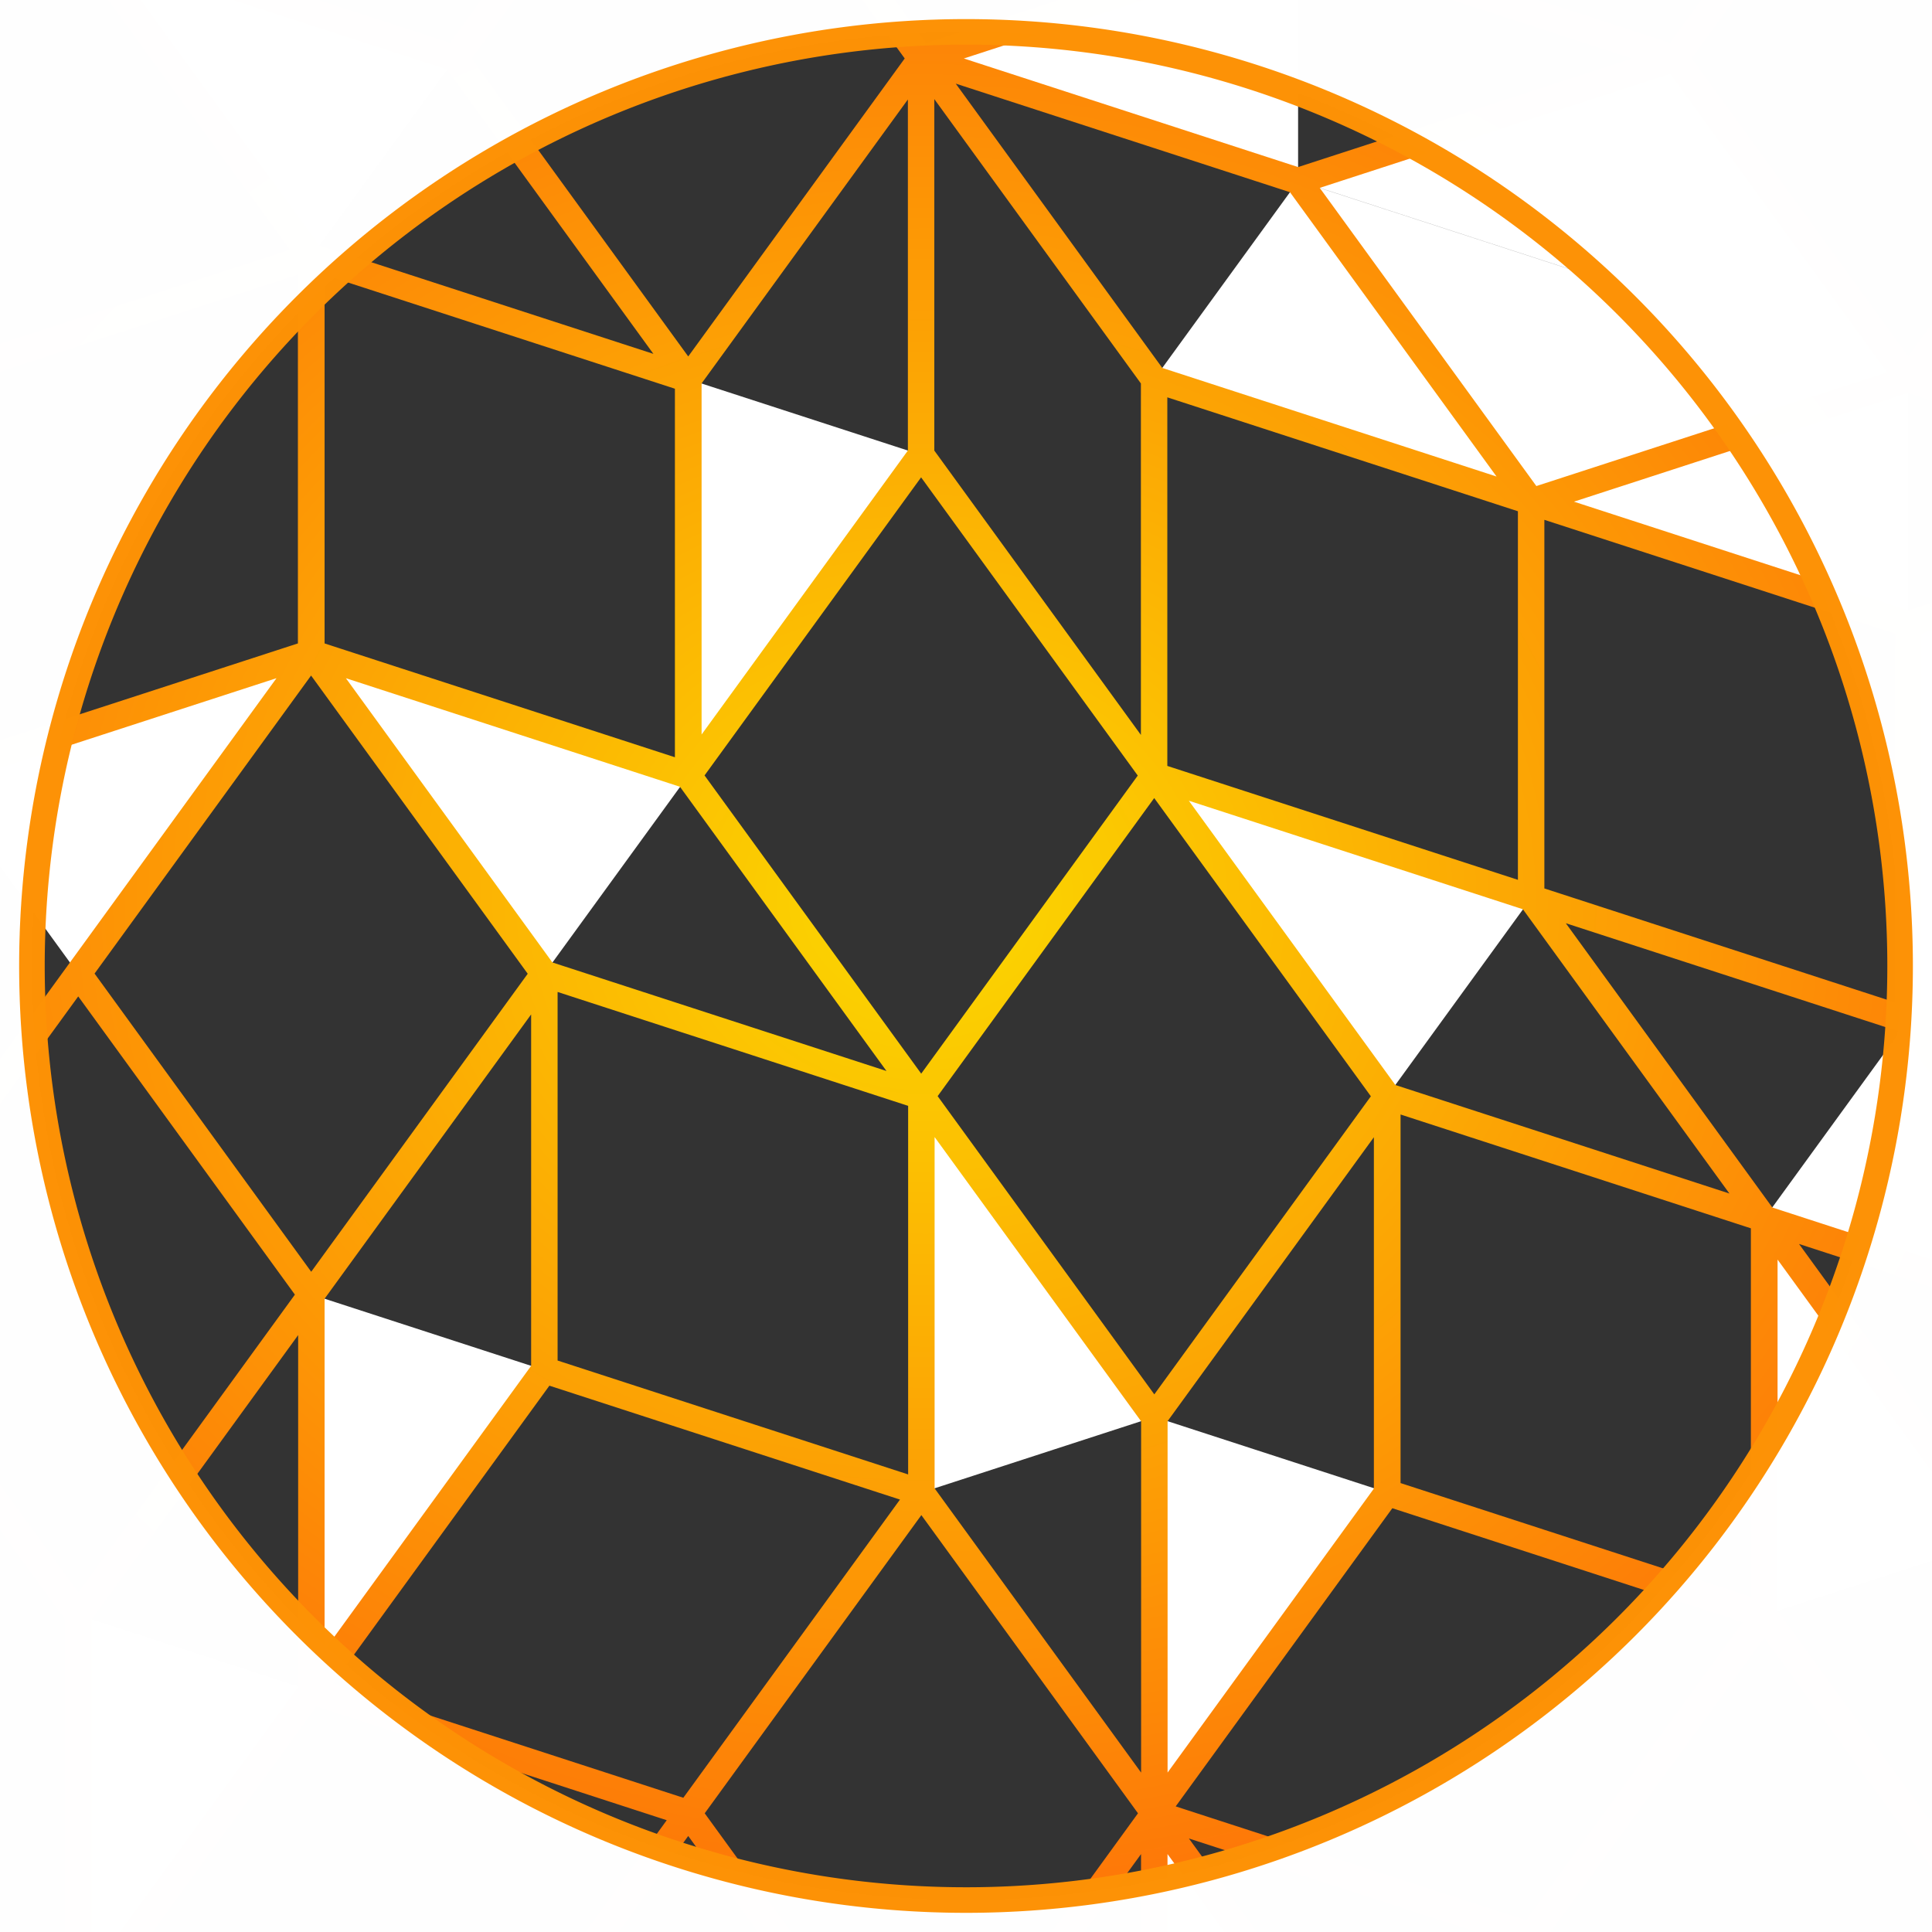 <?xml version="1.0" encoding="UTF-8" standalone="no"?>
<svg
   xmlns:dc="http://purl.org/dc/elements/1.1/"
   xmlns:cc="http://creativecommons.org/ns#"
   xmlns:rdf="http://www.w3.org/1999/02/22-rdf-syntax-ns#"
   xmlns:svg="http://www.w3.org/2000/svg"
   xmlns="http://www.w3.org/2000/svg"
   xmlns:xlink="http://www.w3.org/1999/xlink"
   xmlns:sodipodi="http://sodipodi.sourceforge.net/DTD/sodipodi-0.dtd"
   xmlns:inkscape="http://www.inkscape.org/namespaces/inkscape"
   width="512"
   height="512"
   version="1.1"
   viewBox="0 0 512 512"
   id="svg1008"
   sodipodi:docname="quasicrystals-icon.svg"
   inkscape:export-filename="/home/h/hsb-blog/src/images/quasicrystals-icon.png"
   inkscape:export-xdpi="96"
   inkscape:export-ydpi="96"
   inkscape:version="1.0.2 (1.0.2+r75+1)">
  <rect x="0" y="0" width="512" height="512" fill="#333333" stroke="none"/>
  <sodipodi:namedview
     pagecolor="#ffffff"
     bordercolor="#666666"
     borderopacity="1"
     objecttolerance="10"
     gridtolerance="10"
     guidetolerance="10"
     inkscape:pageopacity="0"
     inkscape:pageshadow="2"
     inkscape:window-width="1920"
     inkscape:window-height="1002"
     id="namedview1010"
     showgrid="false"
     inkscape:zoom="0.56002305"
     inkscape:cx="69.452638"
     inkscape:cy="228.23766"
     inkscape:window-x="0"
     inkscape:window-y="41"
     inkscape:window-maximized="1"
     inkscape:current-layer="g1004" />
  <defs
     id="defs998">
    <linearGradient
       id="linearGradient11415-7">
      <stop
         stop-color="#fbd900"
         offset="0"
         id="stop987" />
      <stop
         stop-color="#ff0c0c"
         offset="1"
         id="stop989" />
    </linearGradient>
    <radialGradient
       id="radialGradient2255"
       cx="179.47"
       cy="40.098"
       r="260.55"
       gradientTransform="matrix(.937 0 0 .377 11.363 24.975)"
       gradientUnits="userSpaceOnUse"
       xlink:href="#linearGradient11415-7" />
    <radialGradient
       id="radialGradient2269"
       cx="179.47"
       cy="40.098"
       r="260.55"
       gradientTransform="matrix(.208 0 0 .18 142.22 32.877)"
       gradientUnits="userSpaceOnUse">
      <stop
         stop-color="#fbd900"
         offset="0"
         id="stop993" />
      <stop
         stop-color="#ff420c"
         offset="1"
         id="stop995" />
    </radialGradient>
  </defs>
  <namedview
     id="base"
     cx="1149.106"
     cy="376.413"
     bordercolor="#666666"
     borderopacity="1.0"
     current-layer="g11385"
     document-rotation="0"
     document-units="px"
     fit-margin-bottom="0"
     fit-margin-left="0"
     fit-margin-right="0"
     fit-margin-top="0"
     guide-bbox="true"
     pagecolor="#ffffff"
     pageopacity="0.0"
     pageshadow="2"
     showgrid="false"
     showguides="false"
     units="px"
     window-height="1002"
     window-maximized="1"
     window-width="1920"
     window-x="0"
     window-y="41"
     zoom="0.707" />
  <g
     transform="matrix(8.754 0 0 8.754 -1326.6 -112.39)"
     stroke="url(#radialGradient2255)"
     groupmode="layer"
     label="Layer 1"
     id="g1006">
    <g
       fill="#959595"
       stroke="url(#radialGradient2255)"
       stroke-width=".8"
       id="g1004">
      <path
         d="m 204.95,49.734 11.413,3.708 m -4.359,6 -7.053,-9.708 m -11.413,27.708 -7.053,-9.708 -1e-5,12 m 1e-5,-12 11.413,3.708 m -4.359,6 -7.053,-9.708 m 7.053,9.708 11.413,3.708 -7.053,-9.708 m -32.573,6 -11.413,3.708 m 32.573,-13.416 1e-5,12 m -7.053,-2.292 7.053,-9.708 m 7.053,-9.708 11.413,3.708 m -7.053,9.708 7.053,-9.708 m -18.466,6 7.053,-9.708 m -7.053,9.708 11.413,3.708 m -36.932,-7.416 11.413,3.708 m -7.053,9.708 7.053,-9.708 m -18.466,6 7.053,-9.708 m -7.053,9.708 11.413,3.708 m 2.694,-23.125 11.413,3.708 m -7.053,9.708 7.053,-9.708 m -18.466,6 7.053,-9.708 m -7.053,9.708 11.413,3.708 m -7.053,9.708 -11.413,3.708 m 1e-5,-7.416 11.413,3.708 m -11.413,-15.708 -1e-5,12 m 14.107,-31.416 11.413,3.708 m -11.413,-3.708 1e-5,12 m 11.413,-8.292 -2e-5,12 m -11.413,-3.708 11.413,3.708 m -25.52,3.708 -7.053,-9.708 m 7.053,9.708 7.053,-9.708 m -14.107,-2e-5 7.053,-9.708 m 7.053,9.708 -7.053,-9.708 m 0,19.416 -7.053,-9.708 m 21.16,-9.708 1e-5,12 m -7.053,-2.292 7.053,-9.708 m -7.053,9.708 -2e-5,12 7.053,-9.708 m -7.053,-2.292 v 12 m -7.053,-2.292 7.053,-9.708 m -7.053,9.708 -2e-5,12 7.053,-9.708 m 11.413,3.708 7.053,-9.708 m 7.053,9.708 -7.053,-9.708 m 0,19.416 -7.053,-9.708 m 7.053,9.708 7.053,-9.708 m 25.52,3.708 -7.053,-9.708 m 7.053,-2.292 v 12 m 0,-12 -7.053,-9.708 v 12 m -7.053,9.708 7.053,-9.708 m 7.053,9.708 -7.053,-9.708 m 0,19.416 -7.053,-9.708 m 7.053,9.708 7.053,-9.708 m -18.466,6 11.413,3.708 m -51.039,-82.249 v 12 l 7.053,-9.708 m -7.053,-2.292 -1e-5,12 m 66.811,17.125 v 12 m -1e-5,-12 1e-5,12 -11.413,3.708 m 11.413,-15.708 -11.413,3.708 v 12 m 7.053,9.708 -7.053,-9.708 m 11.413,-3.708 -11.413,3.708 m 2.694,15.708 -1e-5,12 m -2.694,-47.125 -11.413,3.708 -7.053,-9.708 m 18.466,6 -7.053,-9.708 -11.413,3.708 m -18.466,6 1e-5,12 m -11.413,-3.708 11.413,3.708 m -11.413,-15.708 11.413,3.708 m -11.413,-3.708 v 12 m 32.573,13.416 v 12 m -7.053,-2.292 7.053,-9.708 m -7.053,9.708 v 12 l 7.053,-9.708 m 4.359,-56.833 11.413,3.708 m 7.053,9.708 -7.053,-9.708 m 7.053,-2.292 v 12 m 0,-12 v 12 m -29.879,53.125 -7.053,-9.708 m 7.053,-2.292 v 12 m 0,-12 -7.053,-9.708 v 12 m -7.053,-33.708 -7.053,-9.708 m 7.053,9.708 7.053,-9.708 m -14.107,-4e-6 7.053,-9.708 m 7.053,9.708 -7.053,-9.708 m 7.053,41.125 -11.413,-3.708 m 4.359,-6 7.053,9.708 m -7.053,-9.708 -11.413,-3.708 7.053,9.708 m 18.466,13.416 -7.053,-9.708 m 7.053,9.708 7.053,-9.708 m -14.107,-4e-6 7.053,-9.708 m 7.053,9.708 -7.053,-9.708 m 18.466,13.416 -11.413,-3.708 m 4.359,-6 7.053,9.708 m -7.053,-9.708 -11.413,-3.708 7.053,9.708 m 27.185,-18 -11.413,3.708 m 0,-7.416 11.413,3.708 m -11.413,-3.708 -11.413,3.708 11.413,3.708 m 0,9e-6 v 12 m -11.413,-3.708 11.413,3.708 m -11.413,-15.708 11.413,3.708 m -11.413,-3.708 v 12 m 11.413,-15.708 7.053,-9.708 m -7.053,9.708 11.413,3.708 m -11.413,-3.708 -7.053,-9.708 m 7.053,9.708 7.053,-9.708 m -14.107,5e-6 7.053,-9.708 m 7.053,9.708 -7.053,-9.708 m 0,19.416 -11.413,3.708 -7.053,-9.708 m 18.466,6 -7.053,-9.708 -11.413,3.708 m 7.053,9.708 v 12 m -11.413,-3.708 11.413,3.708 m -11.413,-15.708 11.413,3.708 m -11.413,-3.708 v 12 m -7.053,9.708 -7.053,-9.708 m 7.053,9.708 7.053,-9.708 m -14.107,-4e-6 7.053,-9.708 m 7.053,9.708 -7.053,-9.708 m -18.466,-25.416 11.413,3.708 7.053,-9.708 m 18.466,6 11.413,3.708 m -7.053,9.708 7.053,-9.708 m -18.466,6 7.053,-9.708 m -7.053,9.708 11.413,3.708 m -1e-5,4e-6 -11.413,3.708 m 0,-7.416 11.413,3.708 m -11.413,-3.708 -11.413,3.708 11.413,3.708 m -11.413,-3.708 11.413,3.708 m -4.359,6 -7.053,-9.708 m 7.053,9.708 11.413,3.708 -7.053,-9.708 m -29.879,-17.125 11.413,3.708 m -7.053,9.708 7.053,-9.708 m -18.466,6 7.053,-9.708 m -7.053,9.708 11.413,3.708 m 7.053,9.708 1e-5,12 m -11.413,-3.708 11.413,3.708 m -11.413,-15.708 11.413,3.708 m -11.413,-3.708 v 12 m 11.413,-8.292 -11.413,-3.708 m 4.359,-6 7.053,9.708 m -7.053,-9.708 -11.413,-3.708 7.053,9.708 m 18.466,-6 v 12 m -7.053,-2.292 7.053,-9.708 m -7.053,9.708 v 12 l 7.053,-9.708 m -7.053,-21.708 7.053,-9.708 m 4.359,6 -11.413,3.708 m -10e-6,19.416 -7.053,-9.708 m 7.053,9.708 7.053,-9.708 m -14.107,-3e-6 7.053,-9.708 m 7.053,9.708 -7.053,-9.708 m 18.466,6 -7.053,-9.708 m 7.053,9.708 7.053,-9.708 m -18.466,13.416 -7.053,-9.708 m 11.413,-3.708 -11.413,3.708 m 18.466,6 -11.413,3.708 m 11.413,-3.708 -7.053,-9.708 m 14.107,38.833 11.413,3.708 m -4.359,6 -7.053,-9.708 m 7.053,9.708 11.413,3.708 -7.053,-9.708 m -15.772,2.292 11.413,3.708 m -11.413,-3.708 v 12 m 11.413,-8.292 v 12 m -11.413,-3.708 11.413,3.708 m -43.986,-41.125 1e-5,6.365 0,5.635 m -1e-5,-12 -11.413,3.708 m 11.413,8.292 -11.413,3.708 m -10e-6,-12 10e-6,12 m 4.359,6 7.053,-9.708 -11.413,3.708 m 11.413,-15.708 -11.413,3.708 m 11.413,-3.708 -7.053,-9.708 m 11.413,66.541 7.053,-9.708 m 7.053,9.708 -7.053,-9.708 m -25.519,-15.708 7.053,-9.708 m 1e-5,-3.8e-5 7.053,-9.708 m 7.053,9.708 -7.053,-9.708 m 0,19.416 -7.053,-9.708 m 7.053,9.708 7.053,-9.708 m 36.932,38.833 7.053,-9.708 m -62.452,-47.125 v 12"
         fill="#959595"
         stroke="url(#radialGradient2269)"
         stroke-width="0.8"
         id="path1002"
         sodipodi:nodetypes="ccccccccccccccccccccccccccccccccccccccccccccccccccccccccccccccccccccccccccccccccccccccccccccccccccccccccccccccccccccccccccccccccccccccccccccccccccccccccccccccccccccccccccccccccccccccccccccccccccccccccccccccccccccccccccccccccccccccccccccccccccccccccccccccccccccccccccccccccccccccccccccccccccccccccccccccccccccccccccccccccccccccccccccccccccccccccccccccccccccccccccccccccc"
         style="fill:#ffffff;stroke-width:0.8;stroke-miterlimit:1.7;stroke-dasharray:none;fill-opacity:1" />
      <path
         id="rect1573"
         style="opacity:0.993;fill:#ffffff;fill-opacity:1;stroke:#fd9206;stroke-width:0.774;stroke-opacity:1;paint-order:markers fill stroke;stroke-miterlimit:4;stroke-dasharray:none"
         d="M 147.474,8.77 V 75.394 h 66.624 V 8.77 Z m 33.312,5.034 a 28.278,28.278 0 0 1 28.278,28.278 28.278,28.278 0 0 1 -28.278,28.277 28.278,28.278 0 0 1 -28.277,-28.277 28.278,28.278 0 0 1 28.277,-28.278 z" />
    </g>
  </g>
</svg>
